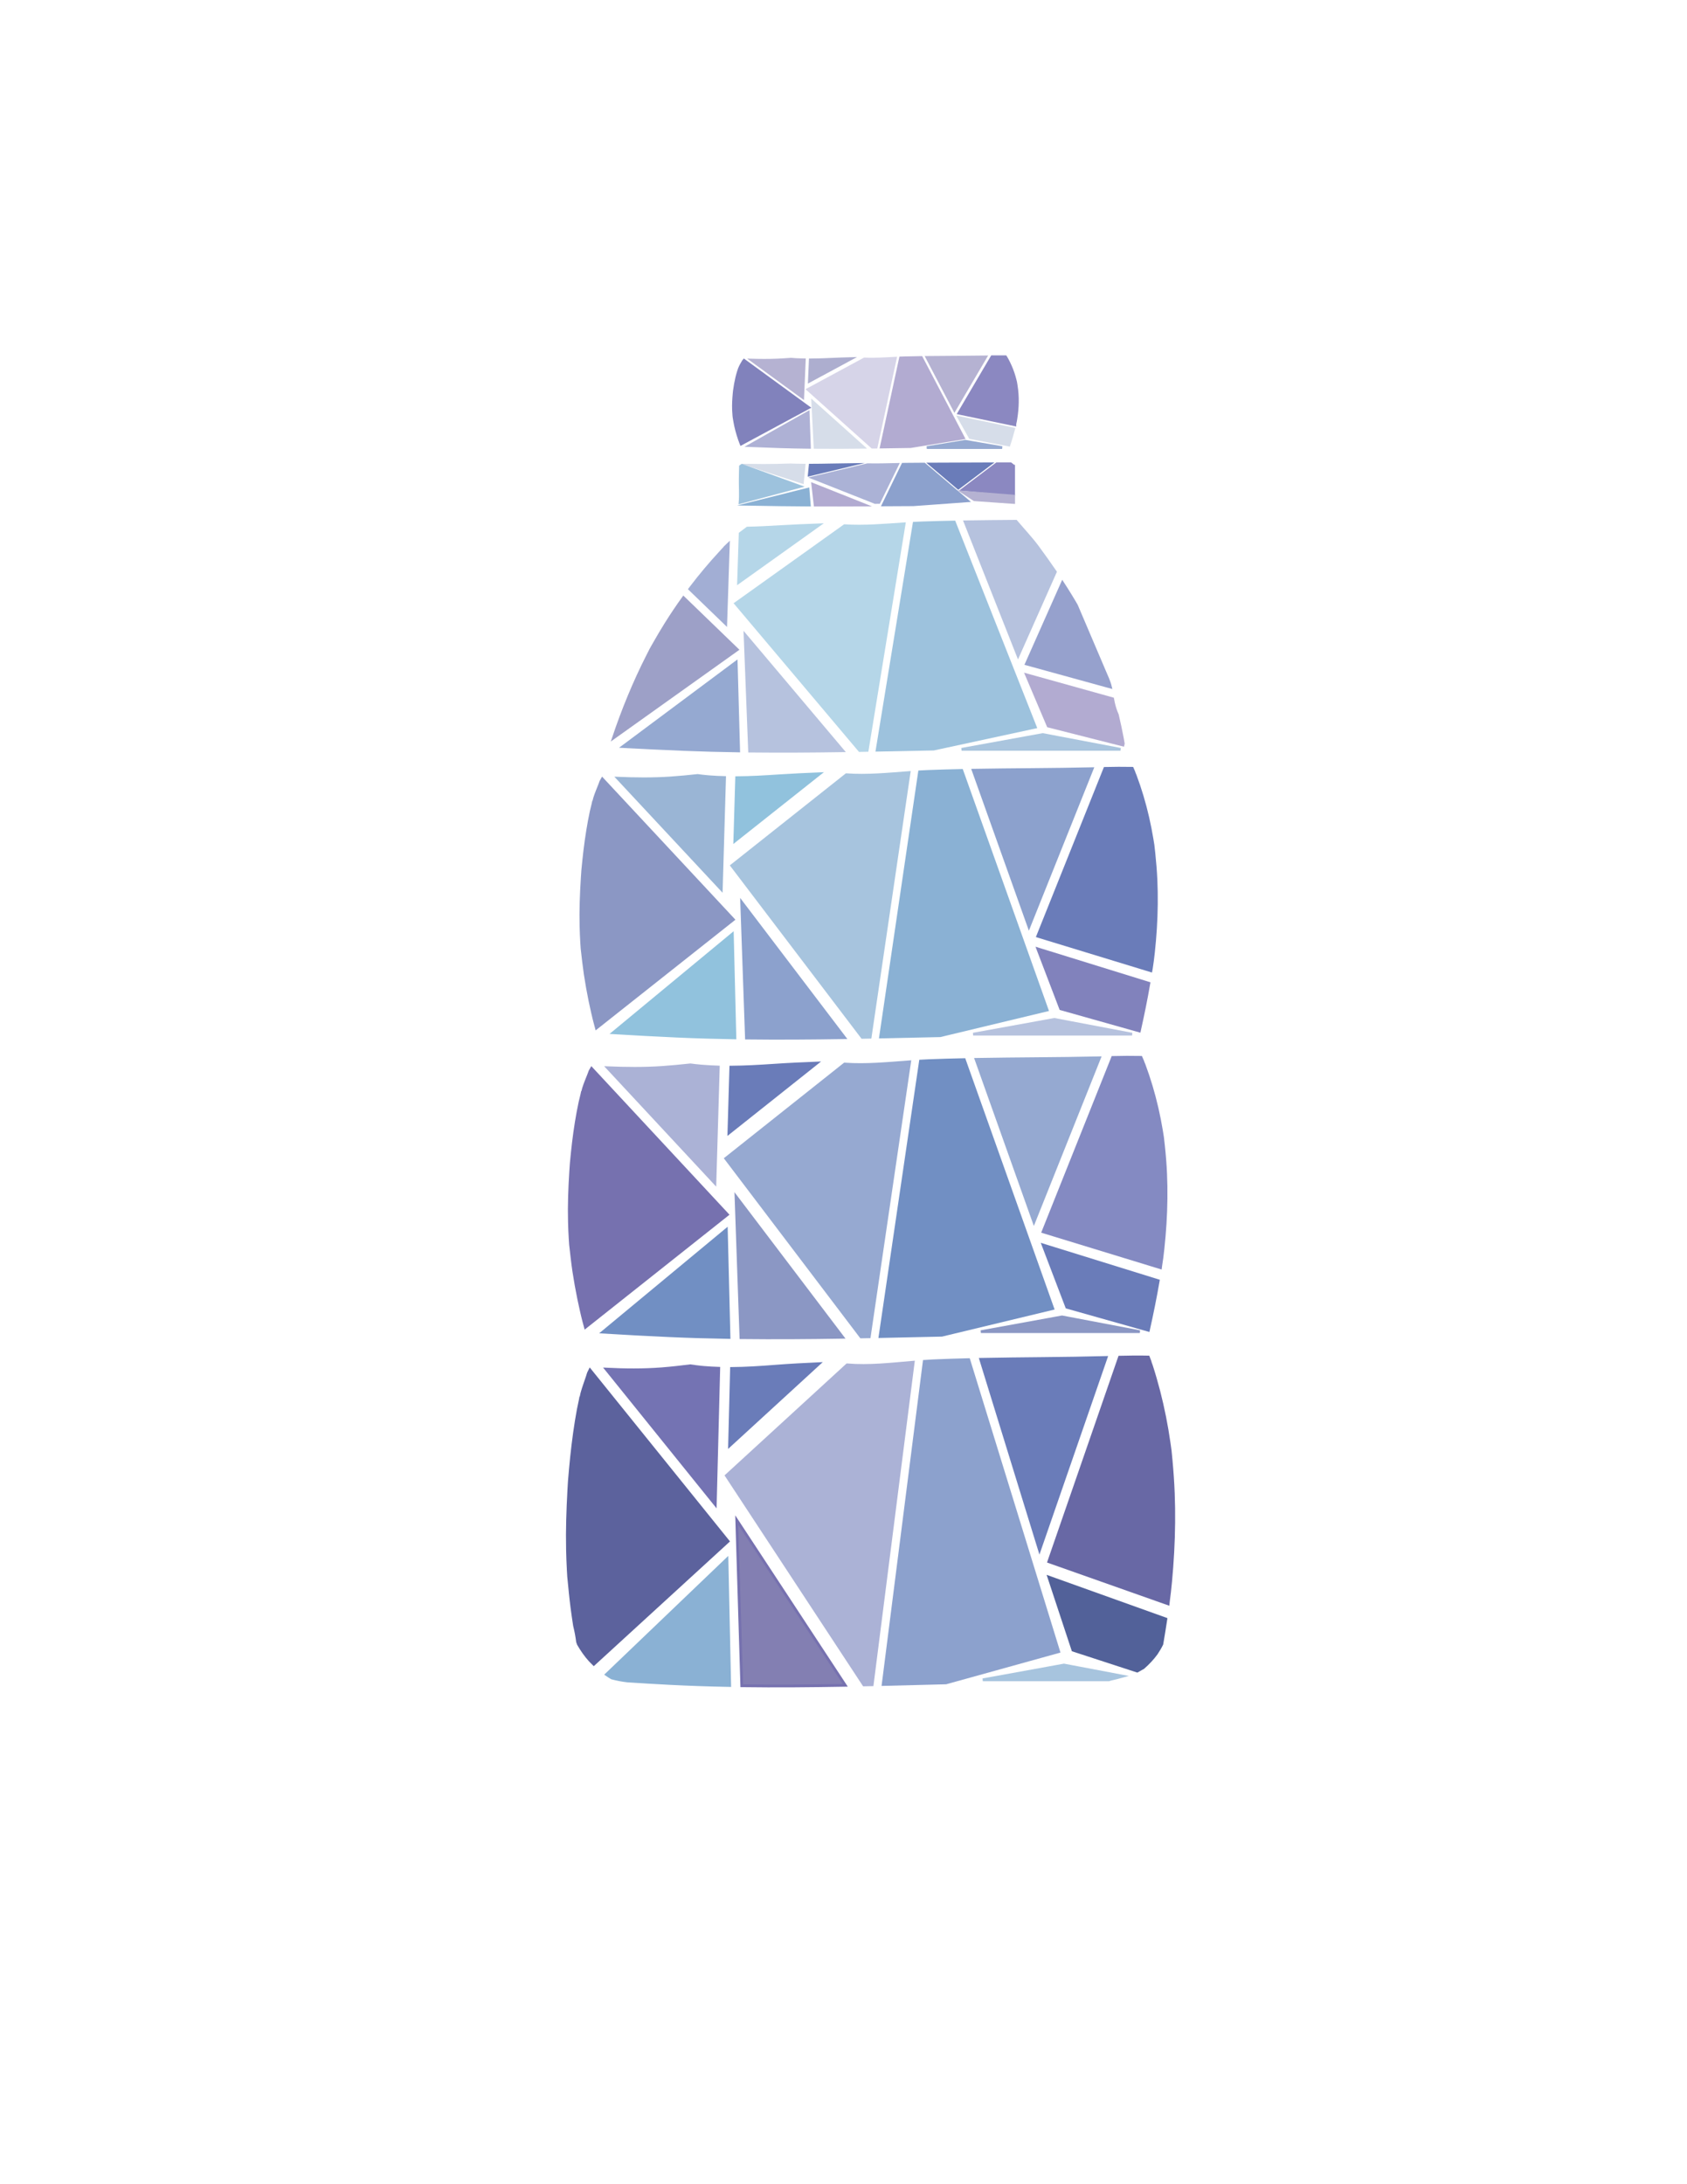 <?xml version="1.0" encoding="utf-8"?>
<!-- Generator: Adobe Adobe Illustrator 24.2.0, SVG Export Plug-In . SVG Version: 6.00 Build 0)  -->
<svg version="1.1" xmlns="http://www.w3.org/2000/svg" xmlns:xlink="http://www.w3.org/1999/xlink" x="0px" y="0px" width="612px"
	 height="792px" viewBox="0 0 612 792" style="enable-background:new 0 0 612 792;" xml:space="preserve">
<style type="text/css">
	.st0{fill:#9AB5D5;stroke:#9AB5D5;stroke-miterlimit:10;}
	.st1{fill:#91C2DD;stroke:#91C2DD;stroke-miterlimit:10;}
	.st2{fill:#A7C4DE;stroke:#A7C4DE;stroke-miterlimit:10;}
	.st3{fill:#8CA1CD;stroke:#8CA1CD;stroke-miterlimit:10;}
	.st4{fill:#8AB1D4;stroke:#8AB1D4;stroke-miterlimit:10;}
	.st5{fill:#8B97C4;stroke:#8B97C4;stroke-miterlimit:10;}
	.st6{fill:#6A7CB9;stroke:#6A7CB9;stroke-miterlimit:10;}
	.st7{fill:#8182BC;stroke:#8182BC;stroke-miterlimit:10;}
	.st8{fill:#A2AED4;stroke:#A2AED4;stroke-miterlimit:10;}
	.st9{fill:#B5D6E8;stroke:#B5D6E8;stroke-miterlimit:10;}
	.st10{fill:#B6C2DE;stroke:#B6C2DE;stroke-miterlimit:10;}
	.st11{fill:#9DC2DD;stroke:#9DC2DD;stroke-miterlimit:10;}
	.st12{fill:#9DA0C7;stroke:#9DA0C7;stroke-miterlimit:10;}
	.st13{fill:#95A9D1;stroke:#95A9D1;stroke-miterlimit:10;}
	.st14{fill:#96A1CD;stroke:#96A1CD;stroke-miterlimit:10;}
	.st15{fill:#B2ABD1;stroke:#B2ABD1;stroke-miterlimit:10;}
	.st16{fill:#ABB2D6;stroke:#ABB2D6;stroke-miterlimit:10;}
	.st17{fill:#96A9D1;stroke:#96A9D1;stroke-miterlimit:10;}
	.st18{fill:#718FC3;stroke:#718FC3;stroke-miterlimit:10;}
	.st19{fill:#7671AF;stroke:#7671AF;stroke-miterlimit:10;}
	.st20{fill:#848AC2;stroke:#848AC2;stroke-miterlimit:10;}
	.st21{fill:#7473B3;stroke:#7473B3;stroke-miterlimit:10;}
	.st22{fill:#837FB2;stroke:#7671AF;stroke-miterlimit:10;}
	.st23{fill:#5C629D;stroke:#5C629D;stroke-miterlimit:10;}
	.st24{fill:#6868A5;stroke:#6868A5;stroke-miterlimit:10;}
	.st25{fill:#526199;stroke:#526199;stroke-miterlimit:10;}
	.st26{fill:#B5B2D2;stroke:#B5B2D2;stroke-miterlimit:10;}
	.st27{fill:#ADAECF;stroke:#ADAECF;stroke-miterlimit:10;}
	.st28{fill:#D6D4E8;stroke:#D6D4E8;stroke-miterlimit:10;}
	.st29{fill:#D6DDE9;stroke:#D6DDE9;stroke-miterlimit:10;}
	.st30{fill:#AEB1D5;stroke:#AEB1D5;stroke-miterlimit:10;}
	.st31{fill:#8B88C1;stroke:#8B88C1;stroke-miterlimit:10;}
	.st32{fill:#AAC5DE;stroke:#AAC5DE;stroke-miterlimit:10;}
</style>
<g id="Layer_1">
	<path class="st0" d="M257.71,281.68c-0.3-0.02-0.6-0.04-0.9-0.07c-1.25-0.11-2.49-0.25-3.74-0.42c-3.29,0.36-6.59,0.68-9.88,0.9
		c-6.36,0.43-12.76,0.36-19.13,0.09l37.61,40.31l1.19-40.56C261.15,281.89,259.43,281.82,257.71,281.68z"/>
	<path class="st1" d="M282.45,281.32c-5.08,0.34-10.15,0.64-15.21,0.67l-0.68,22.99l30.82-24.42
		C292.4,280.77,287.42,280.99,282.45,281.32z"/>
	<path class="st2" d="M315.67,376.1l14.13-95.97c-7.59,0.56-15.18,1.33-22.77,0.79l-41.58,32.96l47.35,62.28
		C313.75,376.14,314.71,376.12,315.67,376.1z"/>
	<path class="st3" d="M306.41,376.27l-37.35-49.13l1.73,49.27C282.66,376.55,294.53,376.46,306.41,376.27z"/>
	<path class="st4" d="M341.07,375.55l38.82-9.32l-30.98-86.87c-4.09,0.09-8.18,0.2-12.27,0.36c-1.02,0.04-2.03,0.09-3.05,0.15
		l-14.15,96.15C326.66,375.88,333.86,375.71,341.07,375.55z"/>
	<path class="st3" d="M353.03,279.28l20.25,56.78l22.96-57.33C381.84,279.06,367.43,279.03,353.03,279.28z"/>
	<path class="st5" d="M218.51,282.44c-0.18,0.31-0.35,0.62-0.53,0.94c-0.17,0.49-0.29,0.83-0.38,1.05
		c-0.63,1.65-1.34,3.22-1.88,4.97c-0.38,1.22-1.04,4.96-0.36,1.04c-0.22,1.27-0.61,2.51-0.88,3.77c-0.98,4.58-1.72,9.3-2.3,14.06
		c-0.29,2.38-0.53,4.77-0.76,7.16c0,0.01,0,0.02,0,0.03c0,0.07-0.01,0.13-0.02,0.21c-0.07,0.88-0.13,1.77-0.18,2.65
		c-0.37,5.88-0.6,11.76-0.45,17.68c0.05,2.01,0.14,4.02,0.26,6.02c0.04,0.66,0.09,1.32,0.13,1.97c0.01,0.09,0.02,0.2,0.04,0.31
		c0.34,3.01,0.67,6.01,1.11,8.98c0.5,3.31,1.09,6.57,1.75,9.8c0.28,1.36,0.58,2.71,0.89,4.05c0.16,0.67,0.31,1.34,0.47,2.01
		c0.01,0.04,0.22,0.86,0.36,1.43c0.17,0.64,0.42,1.56,0.47,1.75c0.04,0.15,0.08,0.29,0.12,0.44l49.69-39.32L218.51,282.44z"/>
	<path class="st1" d="M245.74,375.72c6.96,0.31,13.91,0.51,20.87,0.63l-0.93-37.65l-43.26,35.78
		C230.2,374.95,237.97,375.37,245.74,375.72z"/>
	<path class="st6" d="M417.67,351.21c0.04-0.28,0.27-1.86,0.4-2.76c0.09-0.76,0.33-2.77,0.37-3.1c0.31-2.89,0.56-5.78,0.74-8.68
		c0.36-5.85,0.44-11.72,0.18-17.58c-0.15-3.23-0.41-6.45-0.75-9.67c-0.11-0.99-0.22-1.98-0.33-2.97c-0.06-0.31-0.24-1.5-0.37-2.28
		c-0.87-5.23-2.05-10.41-3.57-15.48c-0.76-2.53-1.6-5.03-2.52-7.49c-0.28-0.74-1.85-4.35-0.42-1.12c-0.22-0.5-0.44-1-0.66-1.5
		c-3.31-0.07-6.61-0.03-9.92,0.04l-24.37,60.85l41.08,12.54C417.58,351.75,417.63,351.48,417.67,351.21z"/>
	<path class="st7" d="M416.79,356.54l-40.31-12.48l8.31,21.73l28.54,8.04C414.61,368.09,415.79,362.34,416.79,356.54z"/>
	<path class="st8" d="M263.79,197.71c-0.89,0.83-1.67,1.75-2.48,2.62c-3.76,4.06-7.28,8.26-10.56,12.57
		c-0.18,0.23-0.34,0.47-0.52,0.7l13.05,12.6l0.95-28.93C263.16,198.29,262.04,199.35,263.79,197.71z"/>
	<path class="st9" d="M271.13,191.49c-0.88,0.65-1.75,1.3-2.62,1.96l-0.58,17.76l29.28-20.9c-4.73,0.18-9.46,0.37-14.19,0.65
		C279.04,191.2,275.08,191.41,271.13,191.49z"/>
	<path class="st9" d="M314.59,272.09l13.42-82.15c-7.21,0.48-14.42,1.14-21.64,0.68l-39.51,28.21l44.99,53.31
		C312.76,272.12,313.68,272.11,314.59,272.09z"/>
	<path class="st10" d="M305.78,272.23l-35.49-42.06l1.64,42.18C283.21,272.47,294.5,272.4,305.78,272.23z"/>
	<path class="st11" d="M338.72,271.62l36.89-7.97l-29.43-74.36c-3.89,0.08-7.77,0.17-11.66,0.31c-0.96,0.03-1.93,0.08-2.89,0.13
		l-13.45,82.3C325.02,271.9,331.87,271.75,338.72,271.62z"/>
	<path class="st10" d="M376.43,198.33c-2.32-3.14-5.21-6.18-7.85-9.32c-6.16,0.05-12.33,0.1-18.49,0.2l19.24,48.61l13.53-30.45
		C380.78,204.33,378.63,201.32,376.43,198.33z"/>
	<path class="st12" d="M241.6,226.15c-1.45,2.32-2.84,4.67-4.18,7.03c-0.52,0.92-1.08,1.86-1.57,2.8c0.31-0.59,0.65-1.23-0.04,0.12
		c-0.26,0.51-0.53,1.01-0.78,1.52c-4.98,9.77-9.07,19.79-12.49,29.96l44.93-32.03l-19.52-18.85
		C245.71,219.81,243.6,222.96,241.6,226.15z"/>
	<path class="st13" d="M248.14,271.76c6.61,0.27,13.22,0.44,19.83,0.54l-0.89-32.22l-41.1,30.63
		C233.37,271.1,240.76,271.46,248.14,271.76z"/>
	<path class="st14" d="M400.65,243.31c-3.39-7.91-6.74-15.83-10.12-23.74c-0.03-0.05-0.04-0.09-0.07-0.13
		c-0.21-0.38-0.42-0.75-0.65-1.13c-0.55-0.93-1.12-1.85-1.68-2.77c-0.88-1.43-1.78-2.86-2.7-4.27l-13.1,29.47l30.53,8.4
		C402.39,247.14,401.48,245.24,400.65,243.31z"/>
	<path class="st15" d="M405.36,259.23c-0.62-1.41-1.11-2.87-1.44-4.42c-0.1-0.47-0.19-0.95-0.28-1.42l-31.28-8.72l7.9,18.6
		l27.12,6.88c0.04-0.17,0.08-0.34,0.12-0.52c-0.11-0.65-0.22-1.3-0.34-1.94C406.63,264.86,406.01,262.04,405.36,259.23z"/>
	<path class="st16" d="M255.25,386.62c-0.31-0.02-0.62-0.04-0.93-0.07c-1.29-0.11-2.58-0.26-3.87-0.43
		c-3.41,0.37-6.83,0.71-10.25,0.94c-6.6,0.45-13.23,0.37-19.84,0.1l38.99,41.89l1.24-42.14
		C258.8,386.84,257.02,386.76,255.25,386.62z"/>
	<path class="st6" d="M280.89,386.25c-5.27,0.36-10.52,0.66-15.77,0.7l-0.7,23.89l31.95-25.38
		C291.21,385.67,286.05,385.9,280.89,386.25z"/>
	<path class="st17" d="M315.35,484.73l14.65-99.72c-7.87,0.58-15.74,1.38-23.61,0.82l-43.12,34.24l49.09,64.71
		C313.35,484.77,314.35,484.75,315.35,484.73z"/>
	<path class="st5" d="M305.73,484.9L267,433.85l1.79,51.2C281.11,485.19,293.42,485.1,305.73,484.9z"/>
	<path class="st18" d="M341.68,484.16l40.25-9.68l-32.12-90.26c-4.24,0.09-8.48,0.21-12.72,0.37c-1.05,0.04-2.11,0.1-3.16,0.16
		l-14.68,99.9C326.73,484.49,334.2,484.32,341.68,484.16z"/>
	<path class="st13" d="M354.08,384.13l21,59l23.81-59.57C383.95,383.9,369.01,383.86,354.08,384.13z"/>
	<path class="st19" d="M214.6,387.41c-0.19,0.32-0.37,0.65-0.55,0.98c-0.17,0.51-0.3,0.86-0.4,1.09c-0.65,1.71-1.39,3.35-1.95,5.16
		c-0.39,1.27-1.08,5.15-0.37,1.08c-0.23,1.32-0.63,2.61-0.91,3.91c-1.02,4.76-1.79,9.66-2.39,14.61c-0.3,2.47-0.54,4.95-0.78,7.44
		c0,0.01,0,0.02,0,0.03c-0.01,0.07-0.01,0.14-0.02,0.22c-0.07,0.92-0.13,1.83-0.19,2.75c-0.39,6.11-0.63,12.22-0.47,18.37
		c0.05,2.09,0.14,4.18,0.27,6.26c0.04,0.68,0.09,1.37,0.14,2.05c0.01,0.1,0.02,0.2,0.04,0.32c0.35,3.13,0.69,6.24,1.15,9.34
		c0.52,3.43,1.13,6.83,1.82,10.18c0.29,1.41,0.6,2.81,0.92,4.21c0.16,0.7,0.32,1.39,0.49,2.09c0.01,0.04,0.22,0.89,0.37,1.49
		c0.18,0.66,0.44,1.63,0.49,1.81c0.04,0.15,0.09,0.3,0.13,0.46l51.52-40.85L214.6,387.41z"/>
	<path class="st18" d="M242.83,484.33c7.21,0.32,14.43,0.53,21.64,0.65l-0.97-39.12l-44.85,37.18
		C226.71,483.53,234.77,483.97,242.83,484.33z"/>
	<path class="st20" d="M421.1,458.87c0.04-0.29,0.28-1.93,0.42-2.87c0.09-0.79,0.35-2.88,0.38-3.22c0.32-3,0.58-6.01,0.77-9.02
		c0.38-6.08,0.46-12.18,0.19-18.27c-0.15-3.36-0.42-6.7-0.78-10.05c-0.11-1.03-0.22-2.06-0.35-3.09c-0.06-0.32-0.25-1.56-0.38-2.37
		c-0.9-5.44-2.13-10.82-3.7-16.09c-0.78-2.62-1.65-5.22-2.61-7.79c-0.29-0.77-1.91-4.51-0.44-1.16c-0.23-0.52-0.45-1.04-0.68-1.55
		c-3.43-0.07-6.86-0.04-10.28,0.04l-25.26,63.22l42.6,13.03C421.01,459.42,421.06,459.15,421.1,458.87z"/>
	<path class="st6" d="M420.19,464.4l-41.8-12.97l8.62,22.58l29.6,8.35C417.93,476.41,419.15,470.42,420.19,464.4z"/>
	<path class="st21" d="M255.33,495.83c-0.32-0.02-0.63-0.05-0.95-0.09c-1.31-0.13-2.62-0.31-3.94-0.51
		c-3.47,0.43-6.94,0.83-10.41,1.1c-6.7,0.52-13.44,0.44-20.16,0.11l39.62,49.13l1.26-49.43
		C258.95,496.08,257.14,495.99,255.33,495.83z"/>
	<path class="st6" d="M281.39,495.39c-5.36,0.42-10.7,0.78-16.02,0.82l-0.71,28.02l32.47-29.76
		C291.88,494.71,286.64,494.98,281.39,495.39z"/>
	<path class="st16" d="M316.41,610.9l14.89-116.96c-8,0.68-16,1.62-23.99,0.96l-43.82,40.16l49.89,75.9
		C314.38,610.94,315.39,610.92,316.41,610.9z"/>
	<path class="st22" d="M306.64,611.1l-39.36-59.88l1.82,60.05C281.61,611.44,294.13,611.33,306.64,611.1z"/>
	<path class="st3" d="M343.17,610.23l40.91-11.35L351.43,493c-4.31,0.11-8.62,0.24-12.93,0.44c-1.07,0.05-2.14,0.11-3.21,0.19
		l-14.91,117.18C327.98,610.62,335.57,610.42,343.17,610.23z"/>
	<path class="st6" d="M355.77,492.9l21.34,69.2l24.19-69.88C386.12,492.63,370.94,492.59,355.77,492.9z"/>
	<path class="st23" d="M214.03,496.75c-0.19,0.37-0.37,0.76-0.56,1.14c-0.17,0.6-0.31,1.01-0.4,1.28c-0.66,2.01-1.41,3.93-1.98,6.05
		c-0.4,1.49-1.1,6.05-0.38,1.26c-0.23,1.55-0.64,3.06-0.92,4.59c-1.04,5.58-1.81,11.33-2.43,17.13c-0.31,2.9-0.55,5.81-0.8,8.72
		c0,0.01,0,0.02,0,0.03c-0.01,0.08-0.01,0.16-0.02,0.25c-0.07,1.08-0.13,2.15-0.19,3.23c-0.39,7.17-0.64,14.34-0.48,21.55
		c0.05,2.45,0.15,4.9,0.28,7.34c0.04,0.8,0.1,1.6,0.14,2.41c0.01,0.11,0.02,0.24,0.04,0.38c0.36,3.67,0.7,7.32,1.17,10.95
		c0.28,2.14,0.59,4.27,0.92,6.39c0.48,1.95,0.86,3.94,1.1,5.88c0.1,0.28,0.2,0.57,0.3,0.86c1.22,2.1,2.59,4.1,4.22,5.89
		c0.39,0.42,0.85,0.9,1.37,1.4l48.73-44.6L214.03,496.75z"/>
	<path class="st4" d="M263.73,565.31l-43.76,41.87c0.65,0.45,1.31,0.88,1.99,1.27c1.83,0.48,3.71,0.85,5.62,1.07
		c5.05,0.33,10.1,0.64,15.15,0.9c7.33,0.38,14.66,0.62,21.99,0.76L263.73,565.31z"/>
	<path class="st24" d="M423.87,580.57c0.05-0.34,0.28-2.27,0.42-3.36c0.09-0.93,0.35-3.38,0.39-3.78c0.33-3.52,0.59-7.05,0.78-10.58
		c0.38-7.13,0.47-14.29,0.19-21.43c-0.15-3.94-0.43-7.86-0.79-11.78c-0.11-1.21-0.23-2.41-0.35-3.62c-0.06-0.38-0.25-1.83-0.39-2.78
		c-0.91-6.38-2.16-12.69-3.76-18.87c-0.8-3.08-1.68-6.13-2.65-9.13c-0.29-0.9-1.95-5.3-0.44-1.36c-0.23-0.61-0.46-1.22-0.69-1.82
		c-3.48-0.08-6.97-0.04-10.45,0.05l-25.67,74.16l43.29,15.29C423.78,581.22,423.83,580.89,423.87,580.57z"/>
	<path class="st25" d="M414.77,604.7c1.77-1.55,3.37-3.25,4.74-5.13c0.71-1.1,1.41-2.21,1.98-3.4c0.52-3.03,1.01-6.06,1.47-9.1
		l-42.48-15.21l8.76,26.49l23.32,7.6C413.31,605.55,414.04,605.14,414.77,604.7z"/>
	<path class="st26" d="M289.25,130.41c-0.15-0.01-0.3-0.01-0.44-0.02c-0.61-0.04-1.23-0.09-1.84-0.14c-1.62,0.12-3.25,0.23-4.88,0.3
		c-3.14,0.14-6.29,0.12-9.44,0.03l18.55,13.54l0.59-13.63C290.95,130.48,290.1,130.45,289.25,130.41z"/>
	<path class="st27" d="M301.45,130.29c-2.51,0.12-5.01,0.21-7.5,0.22l-0.33,7.72l15.2-8.2C306.36,130.1,303.91,130.17,301.45,130.29
		z"/>
	<path class="st28" d="M317.85,162.13l6.97-32.24c-3.74,0.19-7.49,0.45-11.23,0.27l-20.51,11.07l23.36,20.92
		C316.9,162.14,317.37,162.13,317.85,162.13z"/>
	<path class="st29" d="M313.27,162.18l-18.43-16.51l0.85,16.55C301.56,162.28,307.41,162.25,313.27,162.18z"/>
	<path class="st15" d="M330.37,161.94l19.15-3.13l-15.28-29.18c-2.02,0.03-4.03,0.07-6.05,0.12c-0.5,0.01-1,0.03-1.5,0.05
		l-6.98,32.3C323.26,162.05,326.82,161.99,330.37,161.94z"/>
	<path class="st26" d="M336.27,129.6l9.99,19.08l11.33-19.26C350.48,129.53,343.38,129.52,336.27,129.6z"/>
	<path class="st7" d="M269.92,130.66c-0.09,0.1-0.18,0.21-0.26,0.32c-0.08,0.17-0.14,0.28-0.19,0.35c-0.31,0.55-0.66,1.08-0.93,1.67
		c-0.19,0.41-0.51,1.67-0.18,0.35c-0.11,0.43-0.3,0.84-0.43,1.27c-0.49,1.54-0.85,3.12-1.14,4.72c-0.14,0.8-0.26,1.6-0.37,2.4
		c0,0,0,0.01,0,0.01c0,0.02,0,0.04-0.01,0.07c-0.03,0.3-0.06,0.59-0.09,0.89c-0.18,1.98-0.3,3.95-0.22,5.94
		c0.02,0.68,0.07,1.35,0.13,2.02c0.02,0.22,0.04,0.44,0.07,0.66c0.01,0.03,0.01,0.07,0.02,0.1c0.17,1.01,0.33,2.02,0.55,3.02
		c0.25,1.11,0.54,2.21,0.87,3.29c0.14,0.46,0.29,0.91,0.44,1.36c0.08,0.23,0.15,0.45,0.23,0.67c0,0.01,0.11,0.29,0.18,0.48
		c0.08,0.21,0.21,0.53,0.23,0.59c0.02,0.05,0.04,0.1,0.06,0.15l24.51-13.21L269.92,130.66z"/>
	<path class="st30" d="M283.35,162c3.43,0.1,6.86,0.17,10.29,0.21l-0.46-12.65l-21.34,12.02C275.68,161.74,279.51,161.88,283.35,162
		z"/>
	<path class="st31" d="M368.16,153.77c0.02-0.09,0.13-0.63,0.2-0.93c0.04-0.26,0.16-0.93,0.18-1.04c0.15-0.97,0.28-1.94,0.37-2.92
		c0.18-1.97,0.22-3.94,0.09-5.91c-0.07-1.09-0.2-2.17-0.37-3.25c-0.05-0.33-0.11-0.67-0.16-1c-0.03-0.1-0.12-0.5-0.18-0.77
		c-0.43-1.76-1.01-3.5-1.76-5.2c-0.37-0.85-0.79-1.69-1.24-2.52c-0.14-0.25-0.91-1.46-0.21-0.37c-0.11-0.17-0.22-0.33-0.32-0.5
		c-1.63-0.02-3.26-0.01-4.89,0.01l-12.02,20.44l20.27,4.21C368.11,153.94,368.14,153.86,368.16,153.77z"/>
	<path class="st29" d="M367.73,155.56l-19.89-4.19l4.1,7.3l14.08,2.7C366.65,159.44,367.23,157.5,367.73,155.56z"/>
	<polygon class="st32" points="378.28,266.35 348.83,271.71 406.49,271.71 	"/>
	<polygon class="st13" points="350.18,160.01 336.22,162.3 363.55,162.3 	"/>
	<polygon class="st10" points="382.48,369.64 353.04,374.99 410.69,374.99 	"/>
	<polygon class="st5" points="385.28,477.51 355.84,482.87 413.5,482.87 	"/>
	<path class="st2" d="M402.83,608.93c1.5-0.34,3.01-0.71,4.5-1.13l-21.35-4.05l-29.45,5.36h45.77
		C402.48,609.04,402.64,608.98,402.83,608.93z"/>
	<path class="st29" d="M289.09,168.64c-0.15,0-0.3-0.01-0.46-0.01c-0.63-0.02-1.26-0.04-1.89-0.06c-1.67,0.05-3.34,0.1-5.01,0.14
		c-3.22,0.07-6.46,0.06-9.69,0.01l19.05,6.17l0.61-6.21C290.83,168.67,289.96,168.66,289.09,168.64z"/>
	<path class="st6" d="M301.62,168.58c-2.58,0.05-5.14,0.1-7.7,0.1l-0.34,3.52l15.61-3.74C306.66,168.5,304.14,168.53,301.62,168.58z
		"/>
	<path class="st16" d="M318.86,182.19l6.75-13.79c-3.63,0.08-7.26,0.19-10.89,0.11l-19.88,4.74l22.63,8.95
		C317.94,182.2,318.4,182.2,318.86,182.19z"/>
	<path class="st15" d="M313.76,183.13l-18.92-7.53l0.87,7.55C301.73,183.17,307.74,183.16,313.76,183.13z"/>
	<path class="st3" d="M331.32,183.02l19.67-1.43l-15.69-13.31c-2.07,0.01-4.14,0.03-6.21,0.05c-0.51,0.01-1.03,0.01-1.54,0.02
		l-7.17,14.73C324.02,183.07,327.67,183.04,331.32,183.02z"/>
	<path class="st6" d="M337.38,168.27l10.26,8.7l11.63-8.78C351.97,168.24,344.68,168.23,337.38,168.27z"/>
	<path class="st11" d="M268.74,169.05c-0.03,0.03-0.07,0.06-0.1,0.08c0.01,0.5-0.04,1.04-0.05,1.53c-0.03,0.97-0.03,1.93-0.05,2.89
		c-0.05,2.72,0.18,5.8-0.05,8.65l21.75-5.81l-21.09-7.64c-0.08,0.05-0.16,0.09-0.23,0.14C268.83,168.97,268.78,169.02,268.74,169.05
		z"/>
	<path class="st4" d="M283.03,183.04c3.52,0.05,7.05,0.08,10.57,0.1l-0.47-5.77l-21.91,5.48
		C275.15,182.92,279.09,182.99,283.03,183.04z"/>
	<path class="st31" d="M367.7,169.03c-0.18-0.15-0.35-0.31-0.54-0.46c-0.14-0.11-0.94-0.67-0.21-0.17
		c-0.11-0.08-0.22-0.15-0.33-0.23c-1.68-0.01-3.35-0.01-5.02,0.01l-12.34,9.32l18.46,1.7V169.03z"/>
	<polygon class="st26" points="367.73,179.88 349.26,178.45 353.47,181.2 367.73,182.2 	"/>
</g>
<g id="Layer_2">
</g>
</svg>
